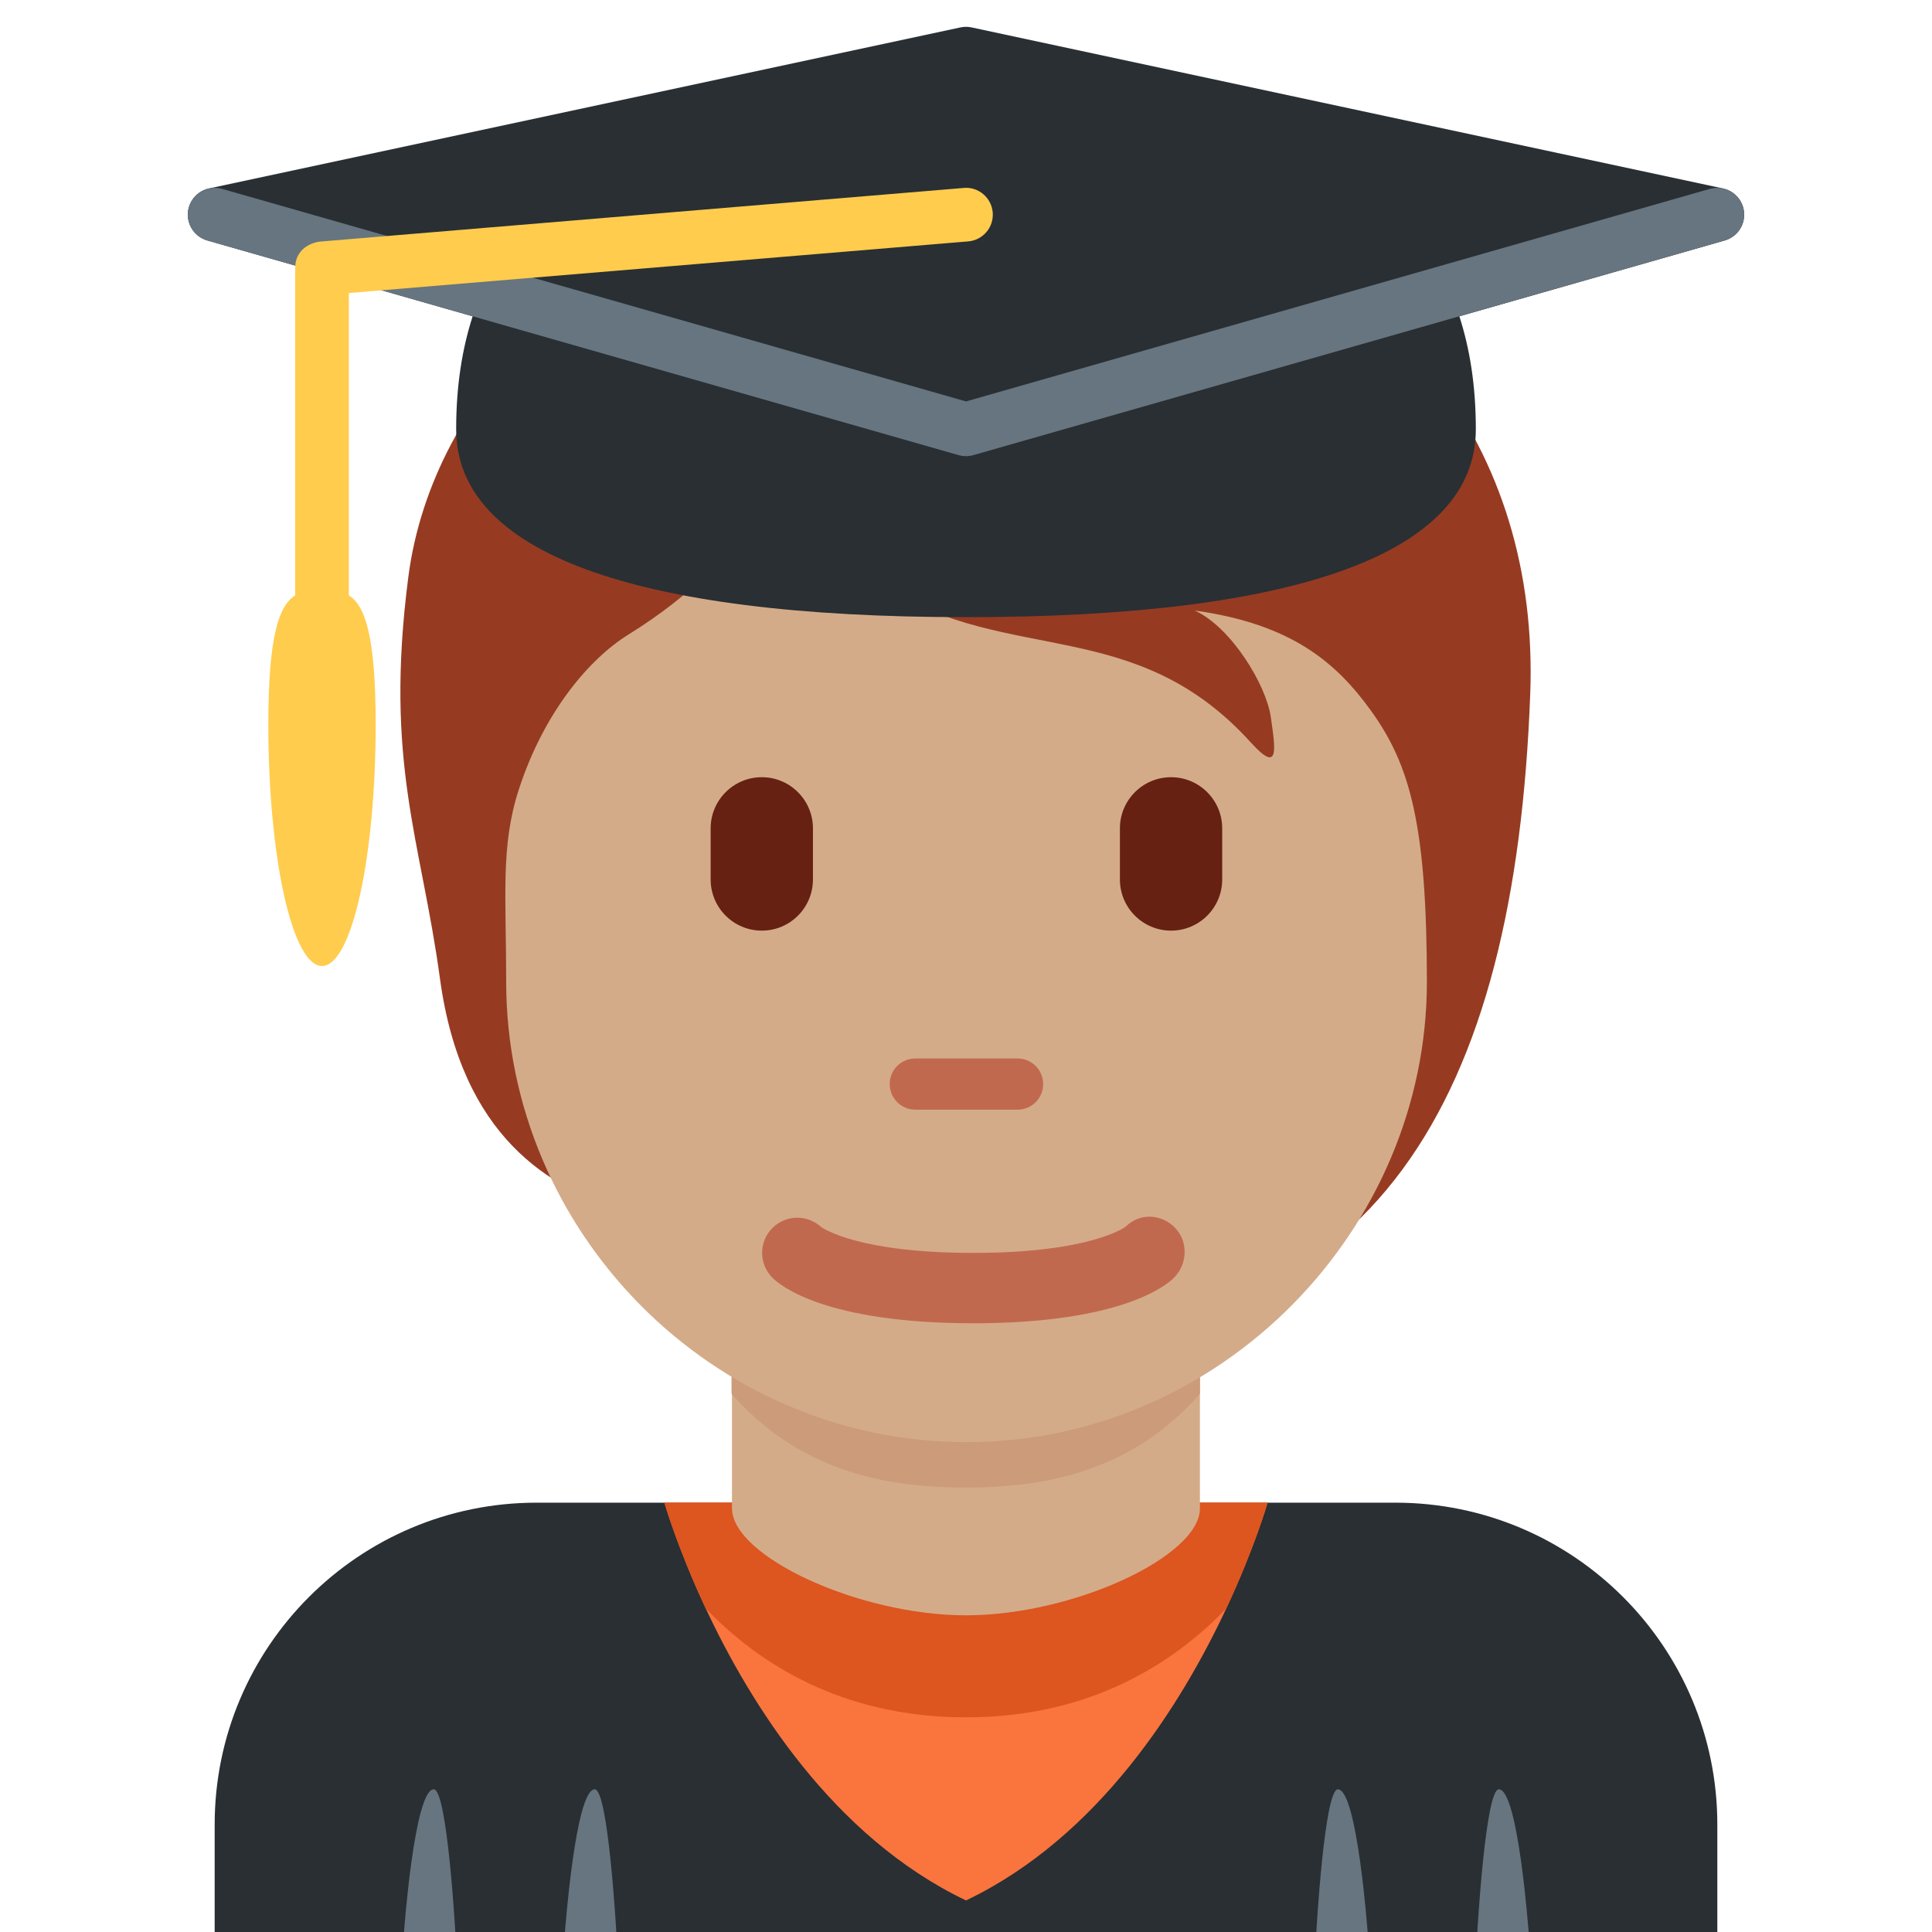 <svg viewBox="0 0 36 36" xmlns="http://www.w3.org/2000/svg"><path d="M26 28H10c-3.313 0-6 2.686-6 6v2h28v-2c0-3.314-2.685-6-6-6z" fill="#292F33"/><path d="M8.083 33.341c.251 0 .401 2.659.401 2.659h-.956s.193-2.659.555-2.659m3 0c.251 0 .401 2.659.401 2.659h-.957c.001 0 .194-2.659.556-2.659m13.846 0c-.251 0-.401 2.659-.401 2.659h.956c-.001 0-.194-2.659-.555-2.659m3 0c-.251 0-.401 2.659-.401 2.659h.956c-.001 0-.194-2.659-.555-2.659" fill="#66757F"/><path d="M12.38 28s.24.838.77 1.971c.827 1.766 2.366 4.254 4.85 5.441 2.485-1.187 4.024-3.675 4.85-5.441.53-1.133.77-1.971.77-1.971H12.38z" fill="#FA743E"/><path d="M18 32c2.329 0 3.882-1.02 4.85-2.029.53-1.133.77-1.971.77-1.971H12.38s.24.838.77 1.971C14.118 30.98 15.671 32 18 32z" fill="#DD551F"/><path d="M13.64 28.106c0 .894 2.36 1.993 4.36 1.993s4.359-1.099 4.359-1.992V24.29h-8.72v3.816z" fill="#D4AB88"/><path d="M13.632 25.973c1.216 1.374 2.724 1.746 4.364 1.746 1.639 0 3.146-.373 4.363-1.746v-3.491h-8.728v3.491z" fill="#CC9B7A"/><path d="M21.152 3.3c-1.925-.623-5.876-.46-7.008 1.012-2.944.057-6.083 2.932-6.536 6.443-.448 3.475.235 4.874.591 7.486.403 2.96 2.067 3.907 3.397 4.303 1.914 2.529 3.949 2.421 7.366 2.421 6.672 0 9.271-4.458 9.552-12.04.169-4.585-2.522-8.059-7.362-9.625z" fill="#963B22"/><path d="M25.547 13.244c-.646-.894-1.472-1.614-3.284-1.868.68.311 1.331 1.387 1.416 1.982.085.595.17 1.076-.368.481-2.155-2.382-4.502-1.444-6.827-2.899-1.624-1.016-2.119-2.141-2.119-2.141s-.198 1.5-2.661 3.029c-.714.443-1.566 1.43-2.038 2.888-.34 1.048-.234 1.982-.234 3.578 0 4.66 3.841 8.578 8.578 8.578s8.578-3.953 8.578-8.578c-.002-2.899-.305-4.031-1.041-5.05z" fill="#D4AB88"/><path d="M18.961 20.677h-1.906c-.263 0-.477-.213-.477-.477s.213-.477.477-.477h1.906c.263 0 .477.213.477.477s-.213.477-.477.477z" fill="#C1694F"/><path d="M14.195 17.341c-.526 0-.953-.427-.953-.953v-.953c0-.526.427-.953.953-.953s.953.427.953.953v.953c0 .526-.426.953-.953.953zm7.626 0c-.526 0-.953-.427-.953-.953v-.953c0-.526.427-.953.953-.953s.953.427.953.953v.953c0 .526-.427.953-.953.953z" fill="#662113"/><path d="M18.134 24.657c-2.754 0-3.6-.705-3.741-.848-.256-.256-.256-.671 0-.927.248-.248.646-.255.902-.023.052.037.721.487 2.839.487 2.2 0 2.836-.485 2.842-.49.256-.255.657-.243.913.015.256.256.242.683-.014.939-.142.142-.987.847-3.741.847" fill="#C1694F"/><path d="M32.104 3.511l-14-3c-.068-.015-.14-.015-.209 0l-14 3c-.224.048-.387.243-.395.472-.007.229.142.434.363.498l4.944 1.413C8.615 6.489 8.5 7.176 8.5 8c0 2.29 3.285 3.5 9.5 3.5s9.5-1.21 9.5-3.5c0-.824-.115-1.511-.307-2.106l4.945-1.413c.221-.063.37-.269.362-.498-.008-.229-.171-.424-.396-.472z" fill="#292F33"/><path d="M32.48 3.863c-.076-.265-.35-.417-.618-.344L18 7.48 4.137 3.519c-.262-.073-.542.078-.618.344-.076.265.078.542.344.618l14 4c.045.013.091.019.136.019.045 0 .092-.006.137-.019l14-4c.267-.076.421-.353.344-.618z" fill="#66757F"/><path d="M17.958 3.502l-12 1c-.026.002-.458.057-.458.498v6.095c-.299.186-.5.74-.5 2.405 0 2.485.448 4.5 1 4.5s1-2.015 1-4.5c0-1.665-.201-2.219-.5-2.405V5.46l11.542-.962c.274-.023.479-.264.456-.54-.023-.275-.268-.482-.54-.456z" fill="#FFCC4D"/></svg>